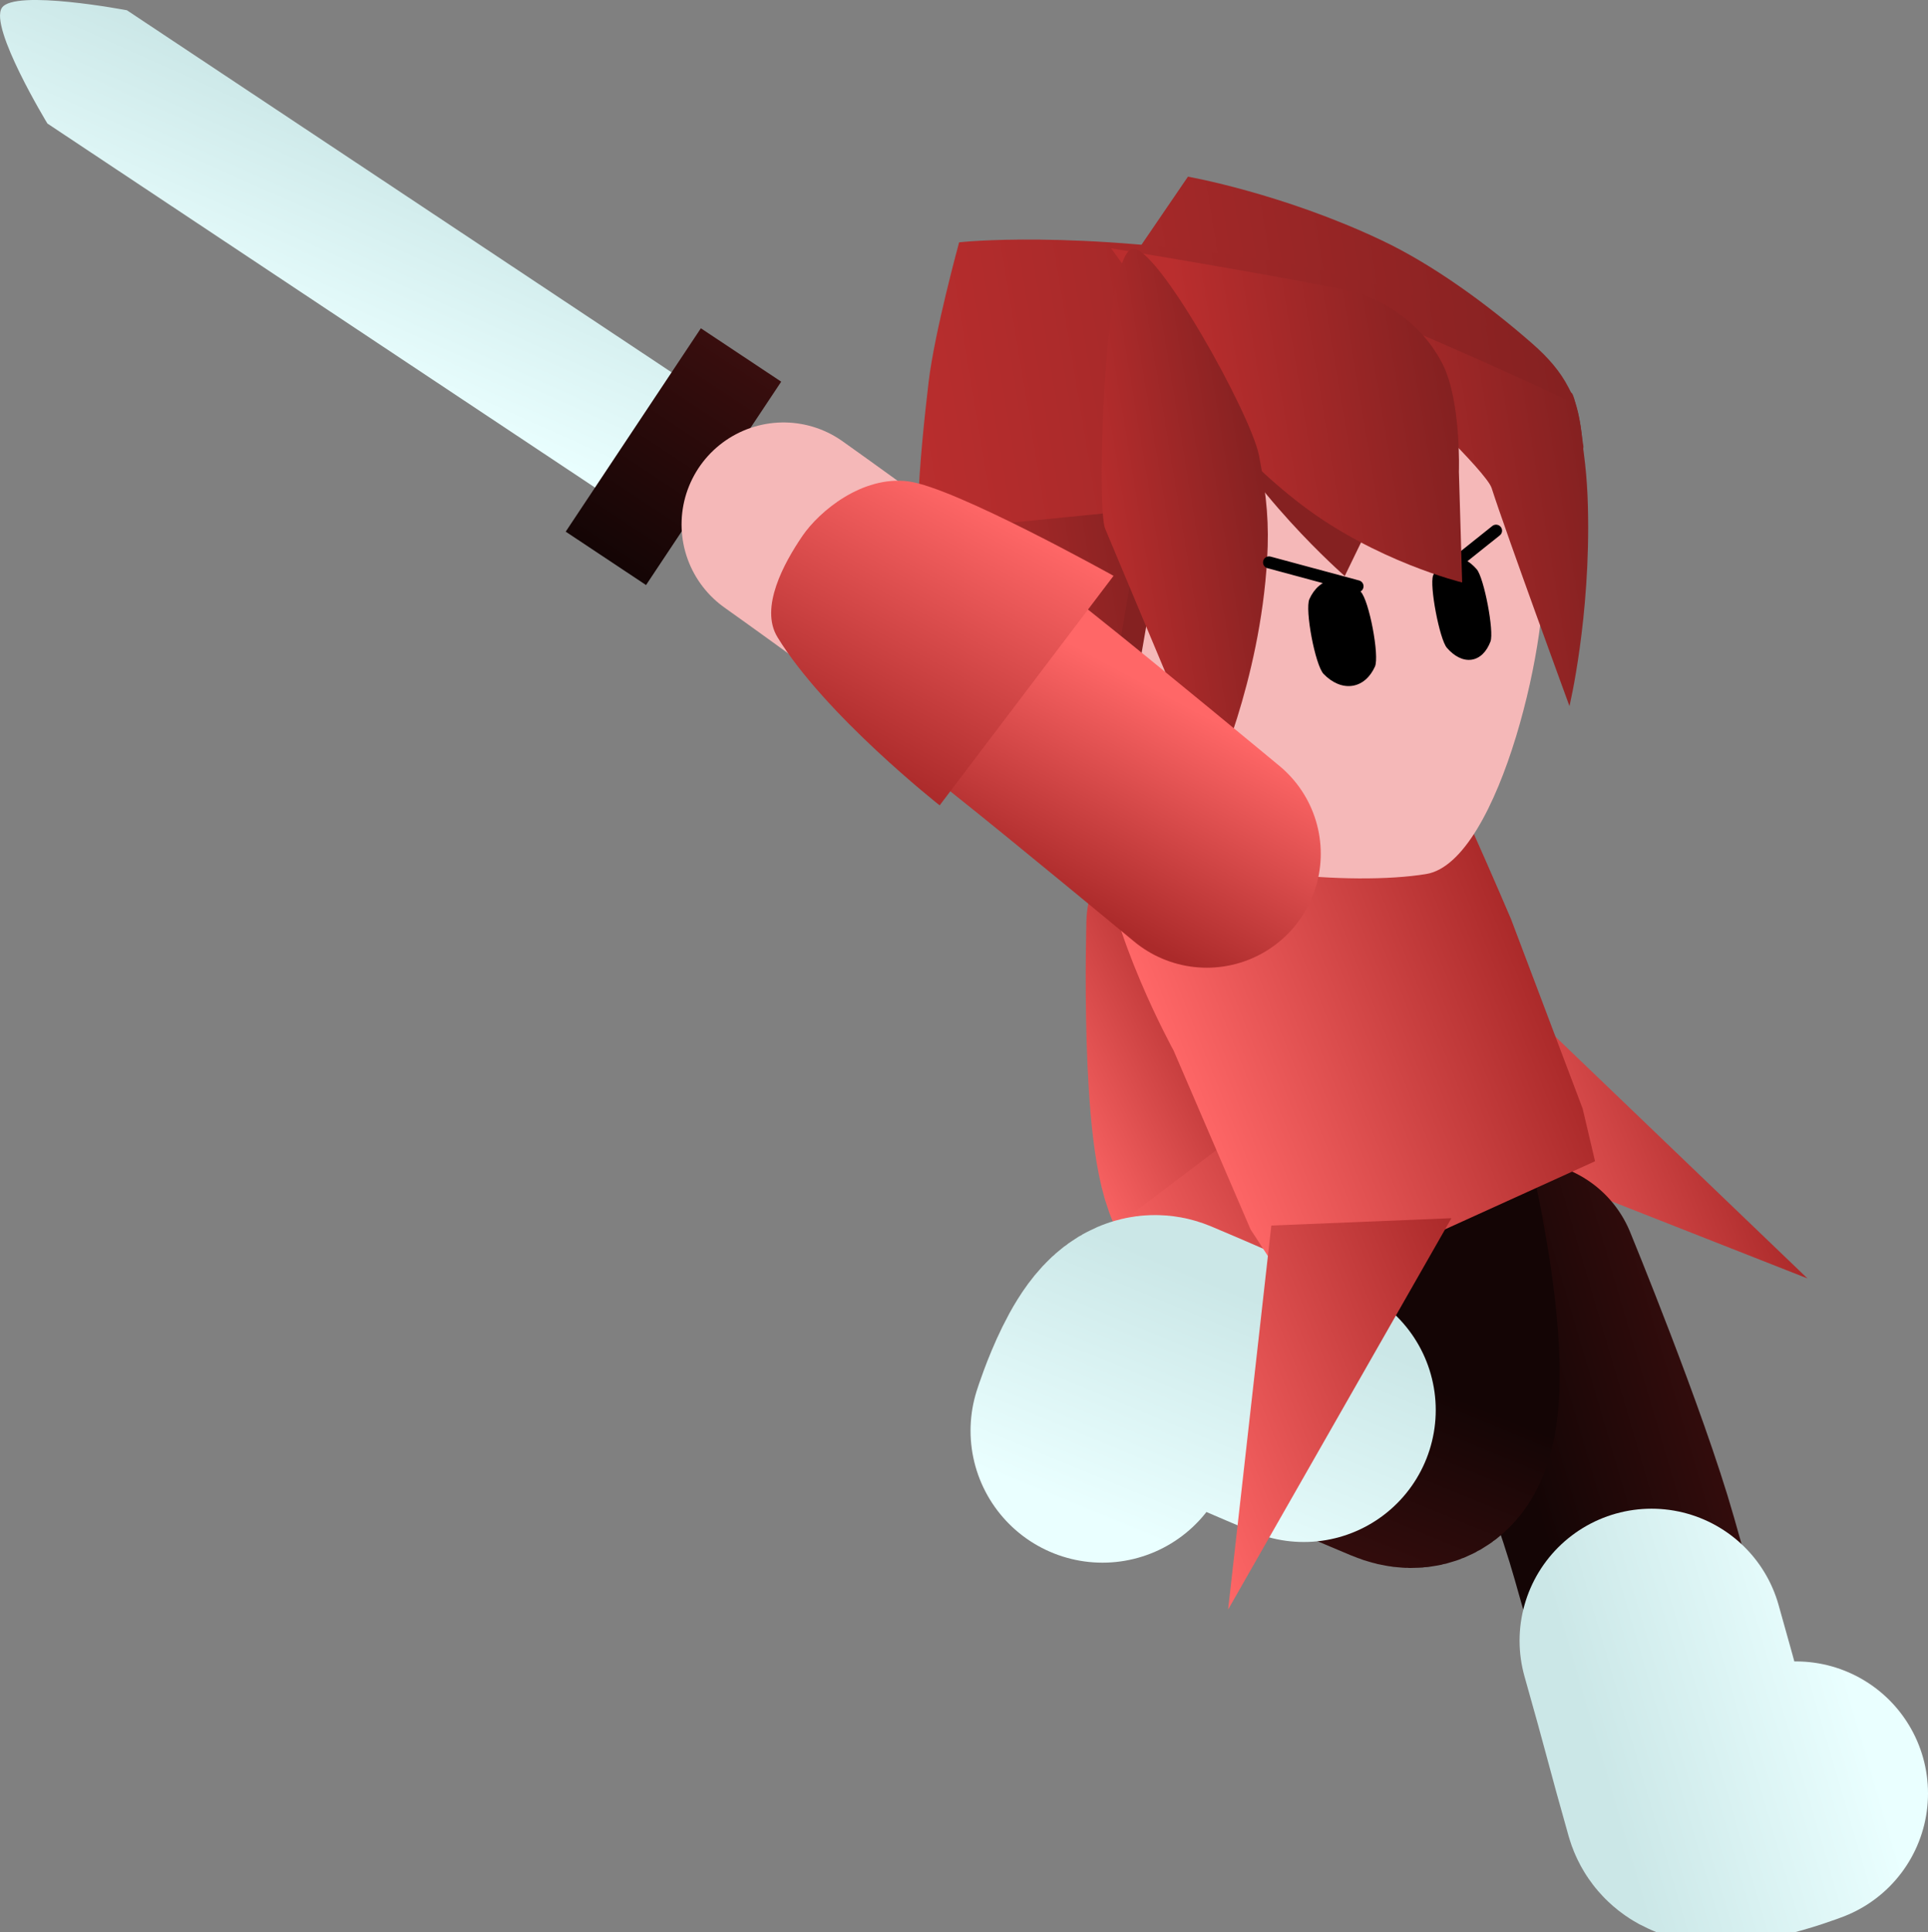 <svg version="1.1" xmlns="http://www.w3.org/2000/svg" xmlns:xlink="http://www.w3.org/1999/xlink" width="80.353" height="80.524" viewBox="0,0,80.353,80.524"><rect x="0" y="0" width="80.353" height="80.524" fill="#808080" stroke="none"/><defs><linearGradient x1="224.418" y1="181.255" x2="232.937" y2="177.05" gradientUnits="userSpaceOnUse" id="color-1"><stop offset="0" stop-color="#ff6767"/><stop offset="1" stop-color="#ab2a2a"/></linearGradient><linearGradient x1="229.652" y1="192.395" x2="240.736" y2="186.924" gradientUnits="userSpaceOnUse" id="color-2"><stop offset="0" stop-color="#ff6767"/><stop offset="1" stop-color="#ab2a2a"/></linearGradient><linearGradient x1="243.546" y1="188.409" x2="255.03" y2="183.803" gradientUnits="userSpaceOnUse" id="color-3"><stop offset="0" stop-color="#ff6767"/><stop offset="1" stop-color="#ab2a2a"/></linearGradient><linearGradient x1="246.936" y1="201.862" x2="256.052" y2="199.187" gradientUnits="userSpaceOnUse" id="color-4"><stop offset="0" stop-color="#140505"/><stop offset="1" stop-color="#390e0e"/></linearGradient><linearGradient x1="248.857" y1="210.249" x2="259.412" y2="207.152" gradientUnits="userSpaceOnUse" id="color-5"><stop offset="0" stop-color="#cbe7e7"/><stop offset="1" stop-color="#eaffff"/></linearGradient><linearGradient x1="242.232" y1="194.98" x2="238.621" y2="203.766" gradientUnits="userSpaceOnUse" id="color-6"><stop offset="0" stop-color="#140505"/><stop offset="1" stop-color="#390e0e"/></linearGradient><linearGradient x1="234.573" y1="191.153" x2="230.392" y2="201.327" gradientUnits="userSpaceOnUse" id="color-7"><stop offset="0" stop-color="#cbe7e7"/><stop offset="1" stop-color="#eaffff"/></linearGradient><linearGradient x1="231.359" y1="181.727" x2="245.562" y2="176.031" gradientUnits="userSpaceOnUse" id="color-8"><stop offset="0" stop-color="#ff6767"/><stop offset="1" stop-color="#ab2a2a"/></linearGradient><linearGradient x1="224.224" y1="164.106" x2="246.605" y2="160.394" gradientUnits="userSpaceOnUse" id="color-9"><stop offset="0" stop-color="#ffd499"/><stop offset="1" stop-color="#ffd599"/></linearGradient><linearGradient x1="220.179" y1="153.843" x2="247.298" y2="149.345" gradientUnits="userSpaceOnUse" id="color-10"><stop offset="0" stop-color="#ba2e2e"/><stop offset="1" stop-color="#852121"/></linearGradient><linearGradient x1="219.782" y1="154.445" x2="247.385" y2="149.867" gradientUnits="userSpaceOnUse" id="color-11"><stop offset="0" stop-color="#ba2e2e"/><stop offset="1" stop-color="#852121"/></linearGradient><linearGradient x1="221.514" y1="165.196" x2="230.856" y2="163.646" gradientUnits="userSpaceOnUse" id="color-12"><stop offset="0" stop-color="#ba2e2e"/><stop offset="1" stop-color="#852121"/></linearGradient><linearGradient x1="237.892" y1="158.671" x2="248.516" y2="156.909" gradientUnits="userSpaceOnUse" id="color-13"><stop offset="0" stop-color="#ba2e2e"/><stop offset="1" stop-color="#852121"/></linearGradient><linearGradient x1="232.523" y1="156.491" x2="242.907" y2="154.769" gradientUnits="userSpaceOnUse" id="color-14"><stop offset="0" stop-color="#ba2e2e"/><stop offset="1" stop-color="#852121"/></linearGradient><linearGradient x1="228.067" y1="159.979" x2="235.269" y2="158.784" gradientUnits="userSpaceOnUse" id="color-15"><stop offset="0" stop-color="#ba2e2e"/><stop offset="1" stop-color="#852121"/></linearGradient><linearGradient x1="230.883" y1="197.602" x2="244.535" y2="192.127" gradientUnits="userSpaceOnUse" id="color-16"><stop offset="0" stop-color="#ff6767"/><stop offset="1" stop-color="#ab2a2a"/></linearGradient><linearGradient x1="214.532" y1="160.798" x2="216.291" y2="158.134" gradientUnits="userSpaceOnUse" id="color-17"><stop offset="0" stop-color="#140505"/><stop offset="1" stop-color="#390e0e"/></linearGradient><linearGradient x1="193.737" y1="151.497" x2="197.929" y2="142.164" gradientUnits="userSpaceOnUse" id="color-18"><stop offset="0" stop-color="#eaffff"/><stop offset="1" stop-color="#cbe7e7"/></linearGradient><linearGradient x1="207.6" y1="160.391" x2="213.214" y2="151.888" gradientUnits="userSpaceOnUse" id="color-19"><stop offset="0" stop-color="#140505"/><stop offset="1" stop-color="#390e0e"/></linearGradient><linearGradient x1="233.618" y1="167.49" x2="229.111" y2="175.853" gradientUnits="userSpaceOnUse" id="color-20"><stop offset="0" stop-color="#ff6767"/><stop offset="1" stop-color="#ab2a2a"/></linearGradient><linearGradient x1="223.351" y1="158.19" x2="217.723" y2="168.634" gradientUnits="userSpaceOnUse" id="color-21"><stop offset="0" stop-color="#ff6767"/><stop offset="1" stop-color="#ab2a2a"/></linearGradient></defs><g transform="translate(-182.339,-137.108)"><g data-paper-data="{&quot;isPaintingLayer&quot;:true}" fill-rule="nonzero" stroke-linejoin="miter" stroke-miterlimit="10" stroke-dasharray="" stroke-dashoffset="0" style="mix-blend-mode: normal"><g><path d="M240.916,195.138c0,0 -5.93,-6.663 -7.393,-8.65c-1.735,-2.357 -1.448,-10.275 -1.448,-10.275" fill="none" stroke="#f5b8b8" stroke-width="8.5" stroke-linecap="round"/><path d="M235.288,189.06c-0.506,-0.659 -0.972,-0.95 -2.061,-2.637c-1.126,-1.743 -0.862,-10.794 -0.862,-10.794" fill="none" stroke="url(#color-1)" stroke-width="9.5" stroke-linecap="round"/><path d="M235.083,195.007c-1.795,-0.767 -7.157,-6.108 -7.157,-6.108l9.571,-7.238c0,0 3.581,4.923 4.604,8.585c0.385,1.378 -1.091,2.892 -2.16,3.783c-0.937,0.781 -3.063,1.745 -4.859,0.978z" fill="url(#color-2)" stroke="none" stroke-width="0" stroke-linecap="butt"/></g><path d="M241.84,184.156l4.594,-4.547l11.235,10.776z" data-paper-data="{&quot;index&quot;:null}" fill="url(#color-3)" stroke="none" stroke-width="0" stroke-linecap="butt"/><g fill="none" stroke-linecap="round"><path d="M256.708,211.868c0,0 -3.395,1.315 -3.697,0.252c-0.743,-2.618 -2.15,-7.576 -2.978,-10.495c-1.179,-4.155 -4.152,-11.375 -4.152,-11.375" stroke="url(#color-4)" stroke-width="9.5"/><path d="M257.192,211.846c0,0 -3.843,1.488 -4.185,0.285c-0.841,-2.964 -0.899,-3.346 -1.837,-6.65" stroke="url(#color-5)" stroke-width="11"/></g><g fill="none" stroke-linecap="round"><path d="M241.593,186.951c0,0 2.867,12.272 -1.113,10.594c-2.796,-1.179 -7.544,-3.18 -10.052,-4.237c-1.018,-0.429 -2.115,3.042 -2.115,3.042" stroke="url(#color-6)" stroke-width="9.5"/><path d="M228.288,196.73c0,0 1.242,-3.93 2.394,-3.444c2.839,1.197 2.829,1.249 5.994,2.583" stroke="url(#color-7)" stroke-width="11"/></g><path d="M228.308,172.462c-0.073,-1.144 2.326,-1.276 2.326,-1.276l8.241,-3.305c0,0 1.913,-1.494 2.594,-0.697c0.681,0.797 3.847,8.232 3.847,8.232l2.983,7.892l0.516,2.194l-6.493,2.947l-6.445,2.07l-1.418,-2.175l-3.209,-7.458c0,0 -2.721,-4.948 -2.941,-8.423z" fill="url(#color-8)" stroke="#001966" stroke-width="0" stroke-linecap="butt"/><g><path d="M233.548,150.99c3.088,-0.512 6.094,0.286 8.458,1.988c2.364,1.703 4.085,4.31 4.6,7.416c0.456,2.75 -1.734,12.624 -4.822,13.137c-3.088,0.512 -9.506,-0.04 -11.87,-1.742c-2.364,-1.703 -5.174,-4.577 -5.689,-7.683c-0.515,-3.106 0.272,-6.129 1.96,-8.504c1.688,-2.374 4.276,-4.1 7.363,-4.612z" fill="#f5b8b8" stroke="url(#color-9)" stroke-width="0" stroke-linecap="butt"/><path d="M239.05,161.767c0.349,0.36 0.789,2.683 0.592,3.121c-0.199,0.439 -0.529,0.741 -0.947,0.801c-0.417,0.06 -0.842,-0.133 -1.192,-0.494c-0.349,-0.36 -0.789,-2.683 -0.592,-3.121c0.199,-0.439 0.529,-0.741 0.947,-0.801c0.417,-0.06 0.842,0.133 1.192,0.494z" data-paper-data="{&quot;index&quot;:null}" fill="#000000" stroke="none" stroke-width="1.301" stroke-linecap="butt"/><path d="M243.883,160.831c0.306,0.352 0.733,2.596 0.574,3.014c-0.16,0.42 -0.435,0.704 -0.789,0.755c-0.354,0.051 -0.721,-0.142 -1.027,-0.495c-0.306,-0.352 -0.733,-2.596 -0.574,-3.014c0.16,-0.42 0.435,-0.704 0.789,-0.755c0.354,-0.051 0.721,0.142 1.027,0.495z" data-paper-data="{&quot;index&quot;:null}" fill="#000000" stroke="none" stroke-width="1.301" stroke-linecap="butt"/><path d="M221.9,158.286c-0.195,-1.55 0.549,-0.674 0.549,-0.674l8.781,-0.874l-2.102,12.145c0,0 -3.957,-2.808 -6.133,-6.939c-0.591,-1.122 -0.898,-2.108 -1.093,-3.659z" data-paper-data="{&quot;index&quot;:null}" fill="#852121" stroke="none" stroke-width="0" stroke-linecap="butt"/><path d="M248.29,155.57c0.124,1.834 -1.755,0.974 -1.755,0.974c0,0 -2.374,-1.577 -4.844,-1.692c-2.44,-0.114 -4.965,1.232 -6.995,1.514c-4.34,0.603 -13.485,3.695 -13.485,3.695l10.638,-15.591c0,0 3.938,0.694 8.066,2.65c2.232,1.057 4.498,2.745 6.275,4.298c1.376,1.202 1.977,2.318 2.101,4.152z" fill="url(#color-10)" stroke="none" stroke-width="0" stroke-linecap="butt"/><path d="M248.328,155.695c0.057,0.342 -0.813,0.968 -0.813,0.968c0,0 -1.2,0.162 -2.432,0.328c-1.681,0.227 -0.932,-3.232 -5.801,-2.576c-1.958,0.264 -5.628,2.564 -8.141,3.337c-5.723,1.76 -10.39,2.517 -10.39,2.517c0,0 -0.173,-0.819 -0.15,-1.973c0.034,-1.652 0.284,-3.961 0.442,-5.284c0.251,-2.097 1.27,-5.805 1.27,-5.805c0,0 4.76,-0.549 12.739,0.744c5.44,0.881 10.56,2.692 12.587,5.243c0.523,0.658 0.578,1.833 0.689,2.502z" fill="url(#color-11)" stroke="none" stroke-width="0" stroke-linecap="butt"/><path d="M220.647,159.889c-0.195,-1.55 0.549,-0.673 0.549,-0.673l8.781,-0.874l-2.102,12.145c0,0 -3.957,-2.808 -6.133,-6.939c-0.591,-1.122 -0.898,-2.108 -1.093,-3.659z" data-paper-data="{&quot;index&quot;:null}" fill="url(#color-12)" stroke="none" stroke-width="0" stroke-linecap="butt"/><path d="M248.518,158.224c0.12,4.599 -0.769,8.309 -0.769,8.309c0,0 -2.655,-7.246 -3.243,-9.085c-0.221,-0.692 -3.806,-4.06 -3.806,-4.06c0,0 -5.4,-3.639 -4.033,-4.008c1.057,-0.285 11.044,4.43 11.044,4.43c0,0 0.085,-1.042 0.374,0.537c0.289,1.579 0.401,2.627 0.433,3.877z" data-paper-data="{&quot;index&quot;:null}" fill="url(#color-13)" stroke="none" stroke-width="0" stroke-linecap="butt"/><path d="M231.716,150.453c0.002,-1.253 0.719,-0.32 0.719,-0.32l10.085,2.45l-4.136,8.53c0,0 -4.083,-3.55 -5.956,-7.478c-0.509,-1.067 -0.715,-1.929 -0.713,-3.183z" fill="#852121" stroke="none" stroke-width="0" stroke-linecap="butt"/><path d="M242.367,161.079l2.323,-1.856" fill="none" stroke="#000000" stroke-width="0.5" stroke-linecap="round"/><path d="M228.646,147.455c0,0 8.366,1.38 10.257,1.852c0.534,0.134 2.546,0.949 3.566,2.988c0.774,1.548 0.672,4.469 0.672,4.469l0.136,4.618c0,0 -3.606,-0.874 -6.716,-3.255c-2.668,-2.042 -5.563,-5.312 -5.685,-7.602z" fill="url(#color-14)" stroke="none" stroke-width="0" stroke-linecap="butt"/><path d="M235.15,160.396c-0.297,5.145 -2.281,9.404 -2.281,9.404c0,0 -3.595,-8.569 -4.471,-10.66c-0.365,-0.871 -0.056,-11.344 1.12,-11.657c0.986,-0.263 4.958,6.874 5.294,8.613c0.336,1.739 0.419,2.902 0.338,4.3z" data-paper-data="{&quot;index&quot;:null}" fill="url(#color-15)" stroke="none" stroke-width="0" stroke-linecap="butt"/><path d="M235.228,160.545l3.689,0.995" data-paper-data="{&quot;index&quot;:null}" fill="none" stroke="#000000" stroke-width="0.5" stroke-linecap="round"/></g><path d="M233.523,204.184l1.801,-16.003l7.506,-0.306z" fill="url(#color-16)" stroke="none" stroke-width="0" stroke-linecap="butt"/><g><g stroke="none" stroke-linecap="butt"><path d="M218.012,163.096l-6.955,-4.623l1.753,-2.637l6.955,4.623z" fill="url(#color-17)" stroke-width="0"/><path d="M207.556,157.705l-23.241,-15.449c0,0 -2.437,-4.012 -1.897,-4.823c0.524,-0.788 5.211,0.103 5.211,0.103l23.119,15.367z" fill="url(#color-18)" stroke-width="0.5"/><path d="M209.264,161.489l-3.348,-2.225l5.633,-8.475l3.348,2.225z" fill="url(#color-19)" stroke-width="0"/></g><g><path d="M214.994,158.963c0,0 5.935,4.207 8.755,6.528c2.893,2.381 8.51,7.158 8.51,7.158" fill="none" stroke="#f5b8b8" stroke-width="8.5" stroke-linecap="round"/><path d="M222.678,164.613c0.684,0.45 0.231,0.173 2.457,1.941c2.368,1.881 7.499,6.132 7.499,6.132" fill="none" stroke="url(#color-20)" stroke-width="9.5" stroke-linecap="round"/><path d="M220.202,157.17c1.936,0.25 8.546,3.935 8.546,3.935l-7.247,9.565c0,0 -4.784,-3.766 -6.762,-7.013c-0.744,-1.222 0.265,-3.079 1.051,-4.227c0.69,-1.006 2.475,-2.511 4.411,-2.261z" fill="url(#color-21)" stroke="none" stroke-width="0" stroke-linecap="butt"/></g></g></g></g></svg><!--rotationCenter:57.660505426509786:42.8920605795287-->
